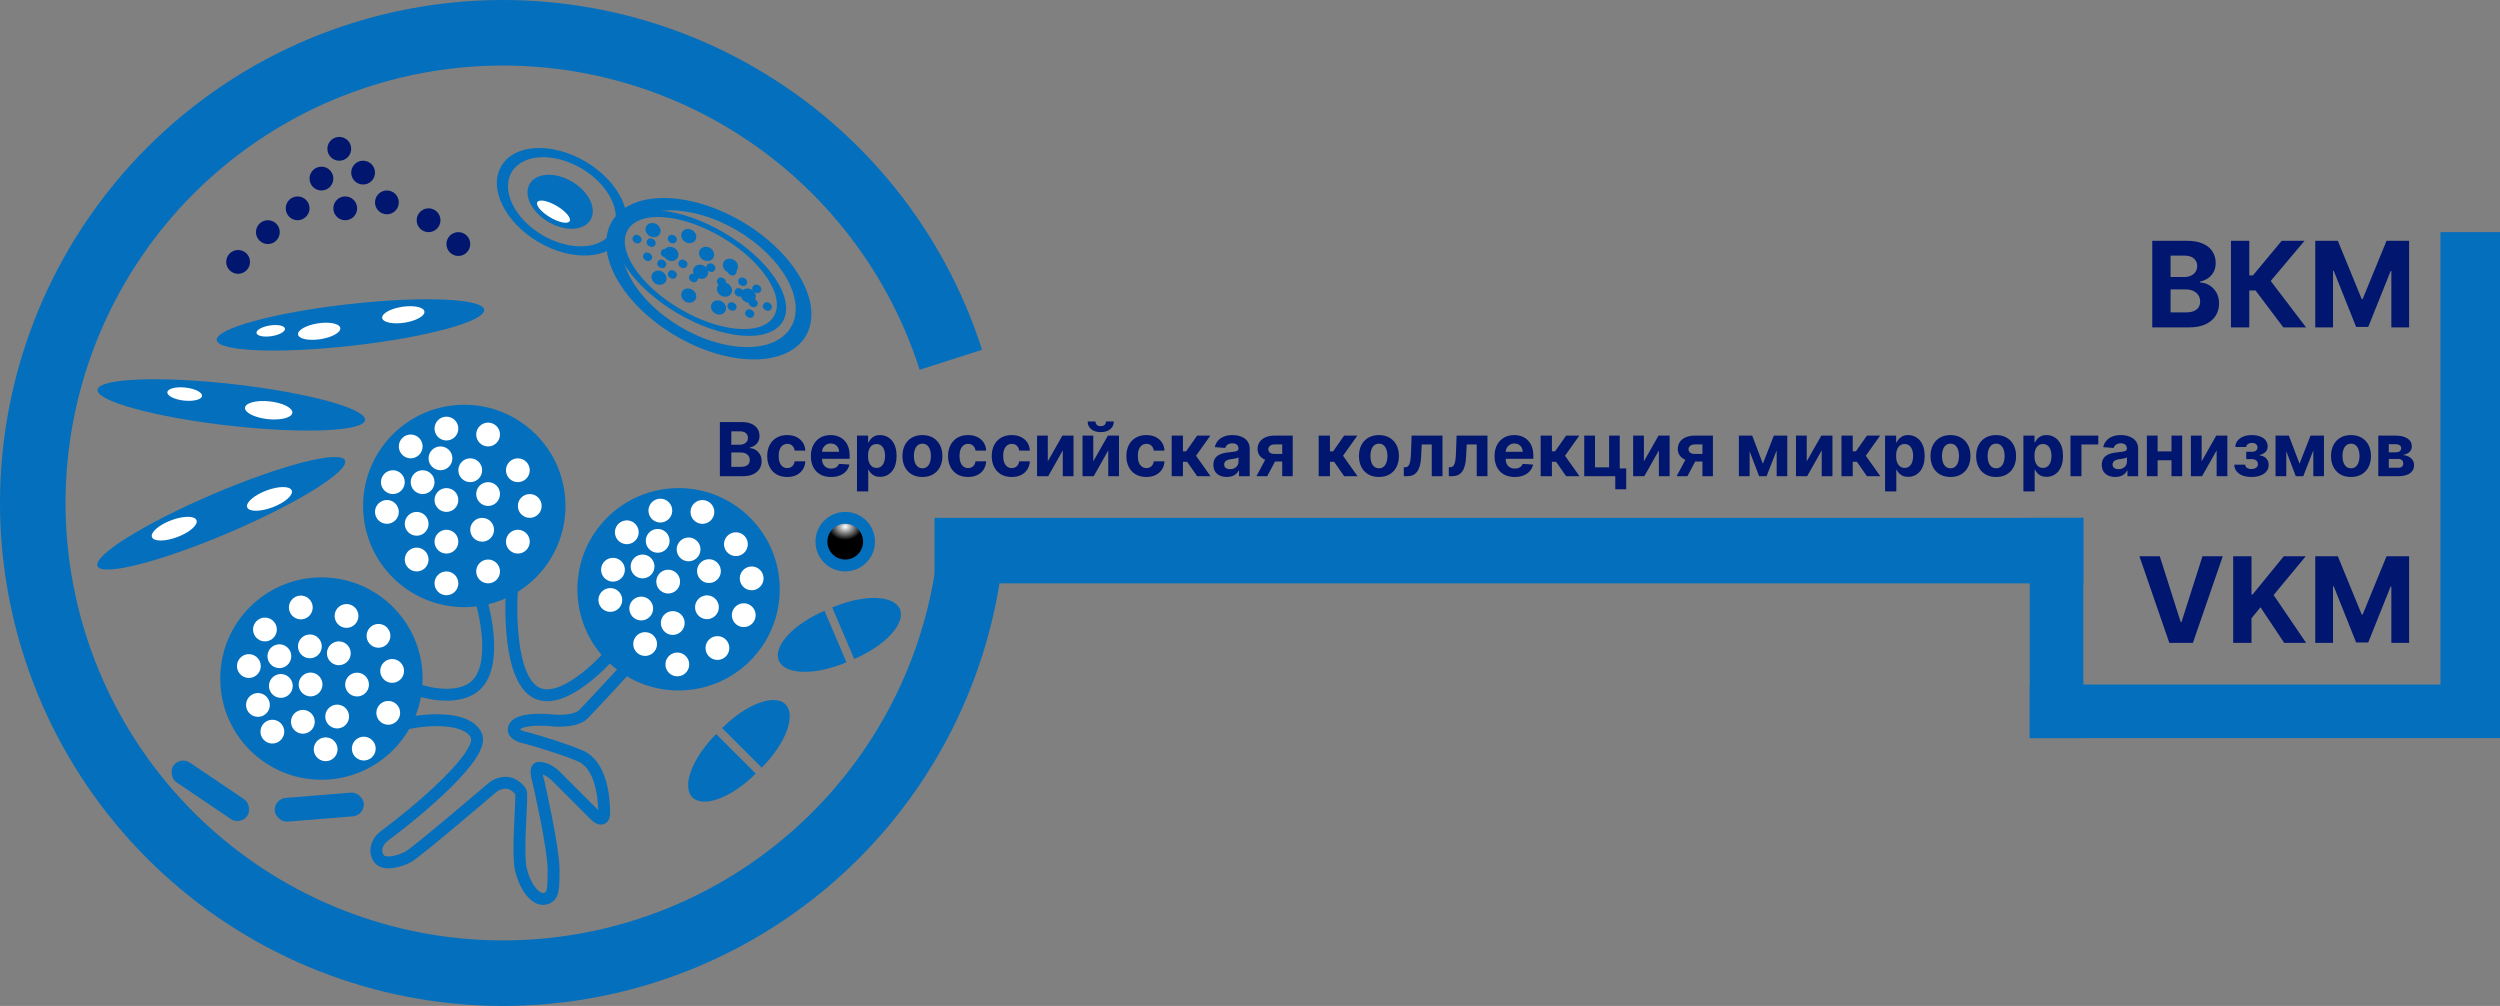 <svg width="420" height="169" viewBox="0 0 420 169" fill="none" xmlns="http://www.w3.org/2000/svg">
<rect x="0" y="0" width="420" height="169" fill="#808080" stroke="none"/>
<path d="M68.5 121.5C71.667 120.833 78.4 120.3 80 123.5C81.6 126.7 70.333 136.167 64.5 140.5C63.833 141 62.7 142.4 63.5 144C64.3 145.6 67.167 144.667 68.5 144C69.833 143.333 82.5 132.5 82.5 132.5C82.833 132.167 83.8 131.5 85 131.5C86.2 131.5 87.167 132.5 87.5 133C87.833 133.5 86.833 143 87.5 146C88.167 149 90 151.321 91.5 151C93 150.679 93 149.5 93 146C93 142.5 90.5 131.5 90.5 131.5C90.5 131.5 89.7 129 90.5 129C91.5 129 92.5 129.5 93.5 130.5L100 137C100 137 101.5 138.5 101.5 136.5C101.5 134 101 128.5 97.5 127C94.7 125.8 90.333 124.5 88.5 124C87.5 123.833 85.7 123.2 86.5 122C87.3 120.8 90.833 120.833 92.5 121C93.833 121.167 96.8 121.2 98 120C99.2 118.8 103.167 114.5 105 112.5" stroke="#046FBC" stroke-width="2"/>
<path d="M81 101.5C81 101.5 84.086 112.179 79.5 115.5C76.179 117.905 70.5 116 70.5 116" stroke="#046FBC" stroke-width="2"/>
<path d="M168.731 91.239C167.057 112.161 157.656 131.712 142.359 146.084C127.062 160.455 106.964 168.62 85.978 168.987C64.992 169.354 44.621 161.898 28.831 148.07C13.04 134.242 2.961 115.033 0.556 94.182C-1.848 73.331 3.593 52.331 15.821 35.272C28.049 18.212 46.188 6.314 66.707 1.895C87.225 -2.525 108.654 0.85 126.821 11.362C144.988 21.874 158.593 38.772 164.985 58.763L154.499 62.117C148.939 44.73 137.107 30.034 121.307 20.891C105.507 11.749 86.87 8.814 69.025 12.658C51.18 16.501 35.404 26.849 24.769 41.686C14.134 56.522 9.402 74.786 11.494 92.92C13.585 111.054 22.351 127.761 36.084 139.787C49.817 151.814 67.534 158.298 85.786 157.979C104.037 157.66 121.517 150.559 134.821 138.06C148.125 125.561 156.3 108.557 157.756 90.361L168.731 91.239Z" fill="#046FBC"/>
<rect x="157" y="87" width="193" height="11" fill="#046FBC"/>
<path d="M120.938 80V70.909H124.578C125.247 70.909 125.805 71.008 126.251 71.207C126.698 71.405 127.034 71.68 127.259 72.032C127.484 72.381 127.596 72.784 127.596 73.24C127.596 73.595 127.525 73.907 127.383 74.176C127.241 74.442 127.046 74.662 126.797 74.833C126.552 75.002 126.271 75.122 125.954 75.193V75.281C126.3 75.296 126.624 75.394 126.926 75.574C127.231 75.755 127.478 76.008 127.667 76.334C127.857 76.656 127.952 77.041 127.952 77.488C127.952 77.97 127.832 78.4 127.592 78.779C127.355 79.155 127.005 79.453 126.54 79.671C126.075 79.891 125.503 80 124.822 80H120.938ZM122.86 78.429H124.427C124.963 78.429 125.353 78.326 125.599 78.122C125.845 77.915 125.967 77.64 125.967 77.297C125.967 77.045 125.907 76.823 125.785 76.631C125.664 76.439 125.491 76.288 125.266 76.178C125.044 76.069 124.779 76.014 124.471 76.014H122.86V78.429ZM122.86 74.713H124.285C124.548 74.713 124.782 74.667 124.986 74.576C125.194 74.481 125.356 74.348 125.475 74.176C125.596 74.004 125.657 73.799 125.657 73.559C125.657 73.231 125.54 72.966 125.306 72.765C125.075 72.563 124.747 72.463 124.321 72.463H122.86V74.713ZM132.247 80.133C131.549 80.133 130.948 79.985 130.445 79.689C129.945 79.39 129.56 78.976 129.291 78.446C129.025 77.917 128.892 77.307 128.892 76.618C128.892 75.919 129.026 75.307 129.295 74.78C129.568 74.25 129.954 73.837 130.454 73.541C130.954 73.243 131.549 73.093 132.238 73.093C132.833 73.093 133.354 73.201 133.801 73.417C134.248 73.633 134.601 73.936 134.862 74.327C135.122 74.718 135.266 75.176 135.292 75.703H133.508C133.458 75.363 133.325 75.089 133.108 74.882C132.895 74.672 132.616 74.567 132.27 74.567C131.977 74.567 131.721 74.647 131.502 74.806C131.286 74.963 131.117 75.193 130.996 75.495C130.874 75.796 130.814 76.162 130.814 76.591C130.814 77.026 130.873 77.396 130.991 77.701C131.112 78.005 131.283 78.238 131.502 78.397C131.721 78.557 131.977 78.637 132.27 78.637C132.486 78.637 132.679 78.593 132.851 78.504C133.026 78.415 133.169 78.287 133.282 78.118C133.397 77.946 133.472 77.741 133.508 77.501H135.292C135.263 78.022 135.121 78.48 134.866 78.877C134.615 79.27 134.267 79.578 133.823 79.8C133.379 80.022 132.854 80.133 132.247 80.133ZM139.61 80.133C138.909 80.133 138.305 79.991 137.799 79.707C137.296 79.42 136.909 79.015 136.636 78.491C136.364 77.964 136.228 77.341 136.228 76.622C136.228 75.921 136.364 75.305 136.636 74.775C136.909 74.246 137.292 73.833 137.786 73.537C138.283 73.241 138.866 73.093 139.535 73.093C139.985 73.093 140.403 73.165 140.791 73.311C141.182 73.453 141.522 73.667 141.812 73.954C142.105 74.241 142.333 74.602 142.496 75.037C142.658 75.469 142.74 75.975 142.74 76.555V77.075H136.983V75.903H140.96C140.96 75.631 140.901 75.389 140.782 75.179C140.664 74.969 140.5 74.805 140.29 74.687C140.082 74.565 139.841 74.505 139.566 74.505C139.279 74.505 139.024 74.571 138.803 74.704C138.584 74.835 138.412 75.011 138.288 75.233C138.163 75.452 138.1 75.696 138.097 75.965V77.079C138.097 77.416 138.159 77.708 138.283 77.954C138.41 78.199 138.589 78.389 138.82 78.522C139.051 78.655 139.325 78.722 139.641 78.722C139.852 78.722 140.044 78.692 140.219 78.633C140.393 78.574 140.543 78.485 140.667 78.367C140.791 78.248 140.886 78.103 140.951 77.931L142.7 78.047C142.611 78.467 142.429 78.834 142.154 79.148C141.882 79.459 141.529 79.701 141.097 79.876C140.668 80.047 140.173 80.133 139.61 80.133ZM143.974 82.557V73.182H145.838V74.327H145.923C146.005 74.144 146.125 73.957 146.282 73.768C146.442 73.575 146.649 73.416 146.904 73.288C147.161 73.158 147.481 73.093 147.862 73.093C148.36 73.093 148.818 73.223 149.238 73.484C149.659 73.741 149.995 74.13 150.246 74.651C150.498 75.169 150.623 75.819 150.623 76.6C150.623 77.36 150.501 78.002 150.255 78.526C150.012 79.047 149.681 79.442 149.261 79.712C148.843 79.978 148.376 80.111 147.858 80.111C147.491 80.111 147.179 80.05 146.921 79.929C146.667 79.808 146.458 79.655 146.295 79.472C146.133 79.285 146.008 79.097 145.923 78.908H145.865V82.557H143.974ZM145.825 76.591C145.825 76.996 145.881 77.35 145.994 77.652C146.106 77.954 146.269 78.189 146.482 78.358C146.695 78.523 146.954 78.606 147.259 78.606C147.566 78.606 147.827 78.522 148.04 78.353C148.253 78.181 148.414 77.945 148.524 77.643C148.636 77.338 148.692 76.987 148.692 76.591C148.692 76.197 148.638 75.851 148.528 75.552C148.419 75.253 148.257 75.019 148.044 74.851C147.831 74.682 147.569 74.598 147.259 74.598C146.951 74.598 146.69 74.679 146.477 74.842C146.267 75.005 146.106 75.236 145.994 75.534C145.881 75.833 145.825 76.186 145.825 76.591ZM154.965 80.133C154.275 80.133 153.679 79.987 153.176 79.694C152.676 79.398 152.289 78.986 152.017 78.46C151.745 77.93 151.609 77.316 151.609 76.618C151.609 75.913 151.745 75.298 152.017 74.771C152.289 74.241 152.676 73.83 153.176 73.537C153.679 73.241 154.275 73.093 154.965 73.093C155.654 73.093 156.249 73.241 156.749 73.537C157.252 73.83 157.64 74.241 157.912 74.771C158.184 75.298 158.32 75.913 158.32 76.618C158.32 77.316 158.184 77.93 157.912 78.46C157.64 78.986 157.252 79.398 156.749 79.694C156.249 79.987 155.654 80.133 154.965 80.133ZM154.973 78.668C155.287 78.668 155.549 78.579 155.759 78.402C155.969 78.222 156.128 77.976 156.234 77.665C156.344 77.354 156.398 77.001 156.398 76.604C156.398 76.208 156.344 75.854 156.234 75.543C156.128 75.233 155.969 74.987 155.759 74.806C155.549 74.626 155.287 74.536 154.973 74.536C154.657 74.536 154.391 74.626 154.174 74.806C153.961 74.987 153.8 75.233 153.691 75.543C153.584 75.854 153.531 76.208 153.531 76.604C153.531 77.001 153.584 77.354 153.691 77.665C153.8 77.976 153.961 78.222 154.174 78.402C154.391 78.579 154.657 78.668 154.973 78.668ZM162.631 80.133C161.932 80.133 161.332 79.985 160.828 79.689C160.328 79.39 159.944 78.976 159.674 78.446C159.408 77.917 159.275 77.307 159.275 76.618C159.275 75.919 159.409 75.307 159.679 74.78C159.951 74.25 160.337 73.837 160.837 73.541C161.337 73.243 161.932 73.093 162.622 73.093C163.217 73.093 163.737 73.201 164.184 73.417C164.631 73.633 164.985 73.936 165.245 74.327C165.506 74.718 165.649 75.176 165.676 75.703H163.891C163.841 75.363 163.708 75.089 163.492 74.882C163.279 74.672 162.999 74.567 162.653 74.567C162.36 74.567 162.104 74.647 161.885 74.806C161.669 74.963 161.5 75.193 161.379 75.495C161.258 75.796 161.197 76.162 161.197 76.591C161.197 77.026 161.256 77.396 161.374 77.701C161.496 78.005 161.666 78.238 161.885 78.397C162.104 78.557 162.36 78.637 162.653 78.637C162.869 78.637 163.063 78.593 163.234 78.504C163.409 78.415 163.552 78.287 163.665 78.118C163.78 77.946 163.856 77.741 163.891 77.501H165.676C165.646 78.022 165.504 78.48 165.25 78.877C164.998 79.27 164.65 79.578 164.206 79.8C163.763 80.022 163.237 80.133 162.631 80.133ZM169.967 80.133C169.269 80.133 168.668 79.985 168.165 79.689C167.665 79.39 167.28 78.976 167.011 78.446C166.744 77.917 166.611 77.307 166.611 76.618C166.611 75.919 166.746 75.307 167.015 74.78C167.287 74.25 167.674 73.837 168.174 73.541C168.674 73.243 169.269 73.093 169.958 73.093C170.553 73.093 171.074 73.201 171.521 73.417C171.968 73.633 172.321 73.936 172.582 74.327C172.842 74.718 172.986 75.176 173.012 75.703H171.228C171.177 75.363 171.044 75.089 170.828 74.882C170.615 74.672 170.335 74.567 169.989 74.567C169.696 74.567 169.44 74.647 169.221 74.806C169.005 74.963 168.837 75.193 168.715 75.495C168.594 75.796 168.533 76.162 168.533 76.591C168.533 77.026 168.592 77.396 168.711 77.701C168.832 78.005 169.002 78.238 169.221 78.397C169.44 78.557 169.696 78.637 169.989 78.637C170.205 78.637 170.399 78.593 170.571 78.504C170.745 78.415 170.889 78.287 171.001 78.118C171.117 77.946 171.192 77.741 171.228 77.501H173.012C172.983 78.022 172.841 78.48 172.586 78.877C172.334 79.27 171.987 79.578 171.543 79.8C171.099 80.022 170.574 80.133 169.967 80.133ZM176.03 77.505L178.484 73.182H180.349V80H178.546V75.663L176.101 80H174.223V73.182H176.03V77.505ZM183.671 77.505L186.126 73.182H187.99V80H186.188V75.663L183.742 80H181.864V73.182H183.671V77.505ZM185.802 70.803H187.12C187.117 71.341 186.917 71.775 186.521 72.103C186.127 72.432 185.595 72.596 184.923 72.596C184.248 72.596 183.714 72.432 183.32 72.103C182.927 71.775 182.73 71.341 182.73 70.803H184.04C184.037 71.007 184.102 71.19 184.235 71.353C184.371 71.516 184.6 71.597 184.923 71.597C185.237 71.597 185.461 71.517 185.598 71.357C185.734 71.198 185.802 71.013 185.802 70.803ZM192.587 80.133C191.888 80.133 191.288 79.985 190.784 79.689C190.284 79.39 189.9 78.976 189.63 78.446C189.364 77.917 189.231 77.307 189.231 76.618C189.231 75.919 189.366 75.307 189.635 74.78C189.907 74.25 190.293 73.837 190.793 73.541C191.293 73.243 191.888 73.093 192.578 73.093C193.173 73.093 193.693 73.201 194.14 73.417C194.587 73.633 194.941 73.936 195.201 74.327C195.462 74.718 195.605 75.176 195.632 75.703H193.847C193.797 75.363 193.664 75.089 193.448 74.882C193.235 74.672 192.955 74.567 192.609 74.567C192.316 74.567 192.06 74.647 191.841 74.806C191.625 74.963 191.456 75.193 191.335 75.495C191.214 75.796 191.153 76.162 191.153 76.591C191.153 77.026 191.212 77.396 191.33 77.701C191.452 78.005 191.622 78.238 191.841 78.397C192.06 78.557 192.316 78.637 192.609 78.637C192.825 78.637 193.019 78.593 193.19 78.504C193.365 78.415 193.509 78.287 193.621 78.118C193.736 77.946 193.812 77.741 193.847 77.501H195.632C195.602 78.022 195.46 78.48 195.206 78.877C194.954 79.27 194.606 79.578 194.163 79.8C193.719 80.022 193.193 80.133 192.587 80.133ZM196.843 80V73.182H198.733V75.827H199.266L201.122 73.182H203.341L200.931 76.564L203.368 80H201.122L199.439 77.581H198.733V80H196.843ZM206.111 80.129C205.676 80.129 205.288 80.053 204.948 79.902C204.608 79.749 204.338 79.522 204.14 79.223C203.945 78.921 203.847 78.546 203.847 78.096C203.847 77.717 203.917 77.399 204.056 77.141C204.195 76.884 204.384 76.677 204.624 76.52C204.864 76.363 205.136 76.245 205.441 76.165C205.748 76.085 206.071 76.029 206.408 75.996C206.805 75.955 207.125 75.916 207.367 75.881C207.61 75.842 207.786 75.786 207.895 75.712C208.005 75.638 208.06 75.528 208.06 75.383V75.357C208.06 75.076 207.971 74.858 207.793 74.704C207.619 74.55 207.37 74.474 207.048 74.474C206.707 74.474 206.436 74.549 206.235 74.7C206.034 74.848 205.901 75.034 205.836 75.259L204.087 75.117C204.176 74.703 204.35 74.345 204.611 74.043C204.871 73.738 205.207 73.504 205.618 73.342C206.033 73.176 206.512 73.093 207.056 73.093C207.435 73.093 207.798 73.137 208.144 73.226C208.493 73.315 208.802 73.453 209.072 73.639C209.344 73.826 209.559 74.065 209.715 74.358C209.872 74.648 209.951 74.996 209.951 75.401V80H208.157V79.055H208.104C207.995 79.268 207.848 79.456 207.665 79.618C207.481 79.778 207.261 79.904 207.003 79.996C206.746 80.084 206.448 80.129 206.111 80.129ZM206.653 78.824C206.931 78.824 207.176 78.769 207.389 78.659C207.602 78.547 207.77 78.396 207.891 78.207C208.012 78.017 208.073 77.803 208.073 77.563V76.84C208.014 76.878 207.932 76.913 207.829 76.946C207.728 76.976 207.614 77.004 207.487 77.03C207.36 77.054 207.233 77.076 207.105 77.097C206.978 77.115 206.863 77.131 206.759 77.146C206.537 77.178 206.343 77.23 206.178 77.301C206.012 77.372 205.883 77.468 205.791 77.59C205.7 77.708 205.654 77.856 205.654 78.034C205.654 78.291 205.747 78.488 205.933 78.624C206.123 78.757 206.363 78.824 206.653 78.824ZM215.413 80V74.664H214.134C213.788 74.664 213.525 74.744 213.344 74.904C213.164 75.064 213.075 75.253 213.078 75.472C213.075 75.694 213.161 75.882 213.335 76.036C213.513 76.187 213.773 76.262 214.117 76.262H216.043V77.541H214.117C213.534 77.541 213.029 77.452 212.603 77.275C212.177 77.097 211.848 76.85 211.617 76.533C211.387 76.214 211.273 75.842 211.276 75.419C211.273 74.975 211.387 74.586 211.617 74.252C211.848 73.914 212.178 73.652 212.607 73.466C213.039 73.276 213.548 73.182 214.134 73.182H217.175V80H215.413ZM211.08 80L212.976 76.449H214.782L212.891 80H211.08ZM221.537 80V73.182H223.428V75.827H223.961L225.816 73.182H228.036L225.626 76.564L228.063 80H225.816L224.134 77.581H223.428V80H221.537ZM231.661 80.133C230.972 80.133 230.376 79.987 229.873 79.694C229.372 79.398 228.986 78.986 228.714 78.46C228.442 77.93 228.306 77.316 228.306 76.618C228.306 75.913 228.442 75.298 228.714 74.771C228.986 74.241 229.372 73.83 229.873 73.537C230.376 73.241 230.972 73.093 231.661 73.093C232.351 73.093 232.946 73.241 233.446 73.537C233.949 73.83 234.337 74.241 234.609 74.771C234.881 75.298 235.017 75.913 235.017 76.618C235.017 77.316 234.881 77.93 234.609 78.46C234.337 78.986 233.949 79.398 233.446 79.694C232.946 79.987 232.351 80.133 231.661 80.133ZM231.67 78.668C231.984 78.668 232.246 78.579 232.456 78.402C232.666 78.222 232.824 77.976 232.931 77.665C233.04 77.354 233.095 77.001 233.095 76.604C233.095 76.208 233.04 75.854 232.931 75.543C232.824 75.233 232.666 74.987 232.456 74.806C232.246 74.626 231.984 74.536 231.67 74.536C231.354 74.536 231.087 74.626 230.871 74.806C230.658 74.987 230.497 75.233 230.387 75.543C230.281 75.854 230.228 76.208 230.228 76.604C230.228 77.001 230.281 77.354 230.387 77.665C230.497 77.976 230.658 78.222 230.871 78.402C231.087 78.579 231.354 78.668 231.67 78.668ZM235.847 80L235.838 78.5H236.065C236.225 78.5 236.362 78.461 236.478 78.384C236.596 78.304 236.694 78.176 236.771 77.998C236.848 77.82 236.908 77.585 236.953 77.292C236.997 76.996 237.027 76.632 237.041 76.2L237.152 73.182H242.337V80H240.535V74.669H238.852L238.746 76.751C238.719 77.322 238.65 77.813 238.537 78.224C238.428 78.636 238.275 78.973 238.08 79.237C237.885 79.497 237.65 79.689 237.374 79.814C237.099 79.938 236.779 80 236.415 80H235.847ZM243.403 80L243.395 78.5H243.621C243.781 78.5 243.918 78.461 244.034 78.384C244.152 78.304 244.25 78.176 244.327 77.998C244.404 77.82 244.464 77.585 244.509 77.292C244.553 76.996 244.583 76.632 244.598 76.2L244.708 73.182H249.893V80H248.091V74.669H246.409L246.302 76.751C246.275 77.322 246.206 77.813 246.093 78.224C245.984 78.636 245.832 78.973 245.636 79.237C245.441 79.497 245.206 79.689 244.93 79.814C244.655 79.938 244.336 80 243.972 80H243.403ZM254.466 80.133C253.765 80.133 253.161 79.991 252.655 79.707C252.152 79.42 251.765 79.015 251.492 78.491C251.22 77.964 251.084 77.341 251.084 76.622C251.084 75.921 251.22 75.305 251.492 74.775C251.765 74.246 252.148 73.833 252.642 73.537C253.139 73.241 253.722 73.093 254.391 73.093C254.841 73.093 255.259 73.165 255.647 73.311C256.038 73.453 256.378 73.667 256.668 73.954C256.961 74.241 257.189 74.602 257.352 75.037C257.514 75.469 257.596 75.975 257.596 76.555V77.075H251.839V75.903H255.816C255.816 75.631 255.757 75.389 255.638 75.179C255.52 74.969 255.356 74.805 255.146 74.687C254.938 74.565 254.697 74.505 254.422 74.505C254.135 74.505 253.88 74.571 253.658 74.704C253.439 74.835 253.268 75.011 253.144 75.233C253.019 75.452 252.956 75.696 252.953 75.965V77.079C252.953 77.416 253.015 77.708 253.139 77.954C253.266 78.199 253.445 78.389 253.676 78.522C253.907 78.655 254.181 78.722 254.497 78.722C254.708 78.722 254.9 78.692 255.074 78.633C255.249 78.574 255.399 78.485 255.523 78.367C255.647 78.248 255.742 78.103 255.807 77.931L257.556 78.047C257.467 78.467 257.285 78.834 257.01 79.148C256.738 79.459 256.385 79.701 255.953 79.876C255.524 80.047 255.029 80.133 254.466 80.133ZM258.83 80V73.182H260.721V75.827H261.253L263.109 73.182H265.328L262.918 76.564L265.355 80H263.109L261.427 77.581H260.721V80H258.83ZM272.116 73.182V78.695H273.203V82.193H271.365V80H266.154V73.182H267.961V78.513H270.331V73.182H272.116ZM276.176 77.505L278.631 73.182H280.495V80H278.693V75.663L276.247 80H274.369V73.182H276.176V77.505ZM286.006 80V74.664H284.728C284.381 74.664 284.118 74.744 283.937 74.904C283.757 75.064 283.668 75.253 283.671 75.472C283.668 75.694 283.754 75.882 283.929 76.036C284.106 76.187 284.367 76.262 284.71 76.262H286.636V77.541H284.71C284.127 77.541 283.622 77.452 283.196 77.275C282.77 77.097 282.442 76.85 282.211 76.533C281.98 76.214 281.866 75.842 281.869 75.419C281.866 74.975 281.98 74.586 282.211 74.252C282.442 73.914 282.771 73.652 283.201 73.466C283.633 73.276 284.142 73.182 284.728 73.182H287.768V80H286.006ZM281.674 80L283.569 76.449H285.376L283.485 80H281.674ZM296.161 77.909L298.008 73.182H299.446L296.787 80H295.531L292.934 73.182H294.368L296.161 77.909ZM293.937 73.182V80H292.131V73.182H293.937ZM298.478 80V73.182H300.263V80H298.478ZM303.532 77.505L305.987 73.182H307.851V80H306.049V75.663L303.603 80H301.725V73.182H303.532V77.505ZM309.367 80V73.182H311.258V75.827H311.791L313.646 73.182H315.866L313.455 76.564L315.892 80H313.646L311.964 77.581H311.258V80H309.367ZM316.691 82.557V73.182H318.555V74.327H318.64C318.723 74.144 318.843 73.957 318.999 73.768C319.159 73.575 319.366 73.416 319.621 73.288C319.878 73.158 320.198 73.093 320.58 73.093C321.077 73.093 321.535 73.223 321.956 73.484C322.376 73.741 322.712 74.13 322.963 74.651C323.215 75.169 323.341 75.819 323.341 76.6C323.341 77.36 323.218 78.002 322.972 78.526C322.73 79.047 322.398 79.442 321.978 79.712C321.561 79.978 321.093 80.111 320.575 80.111C320.208 80.111 319.896 80.05 319.639 79.929C319.384 79.808 319.175 79.655 319.013 79.472C318.85 79.285 318.726 79.097 318.64 78.908H318.582V82.557H316.691ZM318.542 76.591C318.542 76.996 318.598 77.35 318.711 77.652C318.823 77.954 318.986 78.189 319.199 78.358C319.412 78.523 319.671 78.606 319.976 78.606C320.284 78.606 320.544 78.522 320.757 78.353C320.97 78.181 321.132 77.945 321.241 77.643C321.353 77.338 321.41 76.987 321.41 76.591C321.41 76.197 321.355 75.851 321.245 75.552C321.136 75.253 320.975 75.019 320.762 74.851C320.549 74.682 320.287 74.598 319.976 74.598C319.668 74.598 319.408 74.679 319.195 74.842C318.985 75.005 318.823 75.236 318.711 75.534C318.598 75.833 318.542 76.186 318.542 76.591ZM327.682 80.133C326.992 80.133 326.396 79.987 325.893 79.694C325.393 79.398 325.007 78.986 324.734 78.46C324.462 77.93 324.326 77.316 324.326 76.618C324.326 75.913 324.462 75.298 324.734 74.771C325.007 74.241 325.393 73.83 325.893 73.537C326.396 73.241 326.992 73.093 327.682 73.093C328.371 73.093 328.966 73.241 329.466 73.537C329.969 73.83 330.357 74.241 330.629 74.771C330.902 75.298 331.038 75.913 331.038 76.618C331.038 77.316 330.902 77.93 330.629 78.46C330.357 78.986 329.969 79.398 329.466 79.694C328.966 79.987 328.371 80.133 327.682 80.133ZM327.691 78.668C328.004 78.668 328.266 78.579 328.476 78.402C328.687 78.222 328.845 77.976 328.951 77.665C329.061 77.354 329.116 77.001 329.116 76.604C329.116 76.208 329.061 75.854 328.951 75.543C328.845 75.233 328.687 74.987 328.476 74.806C328.266 74.626 328.004 74.536 327.691 74.536C327.374 74.536 327.108 74.626 326.892 74.806C326.679 74.987 326.517 75.233 326.408 75.543C326.301 75.854 326.248 76.208 326.248 76.604C326.248 77.001 326.301 77.354 326.408 77.665C326.517 77.976 326.679 78.222 326.892 78.402C327.108 78.579 327.374 78.668 327.691 78.668ZM335.348 80.133C334.658 80.133 334.062 79.987 333.559 79.694C333.059 79.398 332.673 78.986 332.4 78.46C332.128 77.93 331.992 77.316 331.992 76.618C331.992 75.913 332.128 75.298 332.4 74.771C332.673 74.241 333.059 73.83 333.559 73.537C334.062 73.241 334.658 73.093 335.348 73.093C336.037 73.093 336.632 73.241 337.132 73.537C337.635 73.83 338.023 74.241 338.295 74.771C338.568 75.298 338.704 75.913 338.704 76.618C338.704 77.316 338.568 77.93 338.295 78.46C338.023 78.986 337.635 79.398 337.132 79.694C336.632 79.987 336.037 80.133 335.348 80.133ZM335.357 78.668C335.67 78.668 335.932 78.579 336.142 78.402C336.353 78.222 336.511 77.976 336.617 77.665C336.727 77.354 336.782 77.001 336.782 76.604C336.782 76.208 336.727 75.854 336.617 75.543C336.511 75.233 336.353 74.987 336.142 74.806C335.932 74.626 335.67 74.536 335.357 74.536C335.04 74.536 334.774 74.626 334.558 74.806C334.345 74.987 334.183 75.233 334.074 75.543C333.967 75.854 333.914 76.208 333.914 76.604C333.914 77.001 333.967 77.354 334.074 77.665C334.183 77.976 334.345 78.222 334.558 78.402C334.774 78.579 335.04 78.668 335.357 78.668ZM339.933 82.557V73.182H341.798V74.327H341.882C341.965 74.144 342.085 73.957 342.242 73.768C342.401 73.575 342.609 73.416 342.863 73.288C343.12 73.158 343.44 73.093 343.822 73.093C344.319 73.093 344.778 73.223 345.198 73.484C345.618 73.741 345.954 74.13 346.206 74.651C346.457 75.169 346.583 75.819 346.583 76.6C346.583 77.36 346.46 78.002 346.214 78.526C345.972 79.047 345.64 79.442 345.22 79.712C344.803 79.978 344.335 80.111 343.817 80.111C343.45 80.111 343.138 80.05 342.881 79.929C342.626 79.808 342.418 79.655 342.255 79.472C342.092 79.285 341.968 79.097 341.882 78.908H341.824V82.557H339.933ZM341.784 76.591C341.784 76.996 341.841 77.35 341.953 77.652C342.065 77.954 342.228 78.189 342.441 78.358C342.654 78.523 342.913 78.606 343.218 78.606C343.526 78.606 343.786 78.522 343.999 78.353C344.212 78.181 344.374 77.945 344.483 77.643C344.596 77.338 344.652 76.987 344.652 76.591C344.652 76.197 344.597 75.851 344.488 75.552C344.378 75.253 344.217 75.019 344.004 74.851C343.791 74.682 343.529 74.598 343.218 74.598C342.91 74.598 342.65 74.679 342.437 74.842C342.227 75.005 342.065 75.236 341.953 75.534C341.841 75.833 341.784 76.186 341.784 76.591ZM352.513 73.182V74.669H349.681V80H347.843V73.182H352.513ZM355.366 80.129C354.931 80.129 354.544 80.053 354.203 79.902C353.863 79.749 353.594 79.522 353.395 79.223C353.2 78.921 353.102 78.546 353.102 78.096C353.102 77.717 353.172 77.399 353.311 77.141C353.45 76.884 353.64 76.677 353.879 76.52C354.119 76.363 354.391 76.245 354.696 76.165C355.004 76.085 355.326 76.029 355.664 75.996C356.06 75.955 356.38 75.916 356.623 75.881C356.865 75.842 357.041 75.786 357.151 75.712C357.26 75.638 357.315 75.528 357.315 75.383V75.357C357.315 75.076 357.226 74.858 357.049 74.704C356.874 74.55 356.626 74.474 356.303 74.474C355.963 74.474 355.692 74.549 355.491 74.7C355.289 74.848 355.156 75.034 355.091 75.259L353.342 75.117C353.431 74.703 353.606 74.345 353.866 74.043C354.126 73.738 354.462 73.504 354.874 73.342C355.288 73.176 355.767 73.093 356.312 73.093C356.691 73.093 357.053 73.137 357.399 73.226C357.749 73.315 358.058 73.453 358.327 73.639C358.599 73.826 358.814 74.065 358.971 74.358C359.128 74.648 359.206 74.996 359.206 75.401V80H357.413V79.055H357.359C357.25 79.268 357.103 79.456 356.92 79.618C356.736 79.778 356.516 79.904 356.259 79.996C356.001 80.084 355.704 80.129 355.366 80.129ZM355.908 78.824C356.186 78.824 356.432 78.769 356.645 78.659C356.858 78.547 357.025 78.396 357.146 78.207C357.268 78.017 357.328 77.803 357.328 77.563V76.84C357.269 76.878 357.188 76.913 357.084 76.946C356.984 76.976 356.87 77.004 356.742 77.03C356.615 77.054 356.488 77.076 356.361 77.097C356.233 77.115 356.118 77.131 356.014 77.146C355.792 77.178 355.599 77.23 355.433 77.301C355.267 77.372 355.138 77.468 355.047 77.59C354.955 77.708 354.909 77.856 354.909 78.034C354.909 78.291 355.002 78.488 355.189 78.624C355.378 78.757 355.618 78.824 355.908 78.824ZM365.418 75.836V77.323H361.858V75.836H365.418ZM362.48 73.182V80H360.673V73.182H362.48ZM366.603 73.182V80H364.81V73.182H366.603ZM369.877 77.505L372.332 73.182H374.196V80H372.394V75.663L369.948 80H368.071V73.182H369.877V77.505ZM375.361 78.069H377.195C377.204 78.294 377.304 78.472 377.497 78.602C377.689 78.732 377.938 78.797 378.242 78.797C378.55 78.797 378.809 78.726 379.019 78.584C379.229 78.439 379.334 78.232 379.334 77.963C379.334 77.797 379.293 77.653 379.21 77.532C379.127 77.408 379.012 77.31 378.864 77.239C378.716 77.168 378.544 77.132 378.349 77.132H377.368V75.894H378.349C378.642 75.894 378.867 75.826 379.024 75.69C379.183 75.554 379.263 75.383 379.263 75.179C379.263 74.948 379.18 74.764 379.015 74.624C378.852 74.482 378.631 74.411 378.353 74.411C378.072 74.411 377.838 74.475 377.652 74.602C377.468 74.727 377.374 74.889 377.368 75.091H375.543C375.549 74.682 375.672 74.329 375.912 74.03C376.155 73.731 376.48 73.5 376.888 73.337C377.3 73.174 377.76 73.093 378.269 73.093C378.825 73.093 379.305 73.171 379.707 73.328C380.113 73.482 380.423 73.703 380.639 73.99C380.858 74.277 380.968 74.618 380.968 75.015C380.968 75.376 380.849 75.678 380.613 75.921C380.376 76.163 380.045 76.336 379.618 76.44V76.511C379.9 76.529 380.154 76.604 380.382 76.737C380.61 76.871 380.792 77.054 380.928 77.288C381.064 77.519 381.132 77.792 381.132 78.109C381.132 78.532 381.008 78.895 380.759 79.197C380.514 79.498 380.173 79.731 379.738 79.894C379.306 80.053 378.811 80.133 378.251 80.133C377.707 80.133 377.218 80.055 376.786 79.898C376.357 79.738 376.015 79.504 375.761 79.197C375.509 78.889 375.376 78.513 375.361 78.069ZM386.322 77.909L388.169 73.182H389.607L386.948 80H385.692L383.095 73.182H384.529L386.322 77.909ZM384.098 73.182V80H382.292V73.182H384.098ZM388.639 80V73.182H390.424V80H388.639ZM394.967 80.133C394.278 80.133 393.681 79.987 393.178 79.694C392.678 79.398 392.292 78.986 392.02 78.46C391.747 77.93 391.611 77.316 391.611 76.618C391.611 75.913 391.747 75.298 392.02 74.771C392.292 74.241 392.678 73.83 393.178 73.537C393.681 73.241 394.278 73.093 394.967 73.093C395.657 73.093 396.251 73.241 396.752 73.537C397.255 73.83 397.642 74.241 397.915 74.771C398.187 75.298 398.323 75.913 398.323 76.618C398.323 77.316 398.187 77.93 397.915 78.46C397.642 78.986 397.255 79.398 396.752 79.694C396.251 79.987 395.657 80.133 394.967 80.133ZM394.976 78.668C395.29 78.668 395.552 78.579 395.762 78.402C395.972 78.222 396.13 77.976 396.237 77.665C396.346 77.354 396.401 77.001 396.401 76.604C396.401 76.208 396.346 75.854 396.237 75.543C396.13 75.233 395.972 74.987 395.762 74.806C395.552 74.626 395.29 74.536 394.976 74.536C394.659 74.536 394.393 74.626 394.177 74.806C393.964 74.987 393.803 75.233 393.693 75.543C393.587 75.854 393.533 76.208 393.533 76.604C393.533 77.001 393.587 77.354 393.693 77.665C393.803 77.976 393.964 78.222 394.177 78.402C394.393 78.579 394.659 78.668 394.976 78.668ZM399.552 80V73.182H402.46C403.3 73.182 403.965 73.342 404.453 73.661C404.941 73.981 405.185 74.435 405.185 75.024C405.185 75.394 405.048 75.702 404.773 75.947C404.497 76.193 404.116 76.359 403.627 76.444C404.036 76.474 404.383 76.567 404.671 76.724C404.961 76.878 405.181 77.078 405.332 77.323C405.486 77.569 405.563 77.841 405.563 78.14C405.563 78.528 405.459 78.861 405.252 79.139C405.048 79.417 404.747 79.63 404.351 79.778C403.957 79.926 403.476 80 402.908 80H399.552ZM401.315 78.584H402.908C403.172 78.584 403.377 78.522 403.525 78.397C403.676 78.27 403.752 78.097 403.752 77.878C403.752 77.635 403.676 77.445 403.525 77.306C403.377 77.166 403.172 77.097 402.908 77.097H401.315V78.584ZM401.315 75.987H402.5C402.689 75.987 402.851 75.961 402.984 75.907C403.12 75.851 403.223 75.771 403.294 75.668C403.368 75.564 403.405 75.441 403.405 75.299C403.405 75.089 403.321 74.925 403.152 74.806C402.984 74.688 402.753 74.629 402.46 74.629H401.315V75.987Z" fill="#00166F"/>
<rect x="341" y="87" width="9" height="37" fill="#046FBC"/>
<rect x="341" y="115" width="79" height="9" fill="#046FBC"/>
<rect x="410" y="39" width="10" height="83" fill="#046FBC"/>
<path d="M361.581 55V40.455H367.404C368.475 40.455 369.367 40.613 370.082 40.93C370.797 41.248 371.334 41.688 371.694 42.251C372.054 42.81 372.234 43.454 372.234 44.183C372.234 44.751 372.12 45.251 371.893 45.682C371.666 46.108 371.353 46.458 370.956 46.733C370.563 47.003 370.113 47.195 369.606 47.308V47.45C370.16 47.474 370.679 47.63 371.162 47.919C371.649 48.208 372.045 48.613 372.348 49.133C372.651 49.65 372.802 50.265 372.802 50.98C372.802 51.752 372.61 52.441 372.227 53.047C371.848 53.648 371.287 54.124 370.544 54.474C369.8 54.825 368.884 55 367.795 55H361.581ZM364.656 52.486H367.163C368.02 52.486 368.645 52.322 369.038 51.996C369.431 51.664 369.627 51.224 369.627 50.675C369.627 50.272 369.53 49.917 369.336 49.609C369.142 49.302 368.865 49.06 368.505 48.885C368.15 48.71 367.726 48.622 367.234 48.622H364.656V52.486ZM364.656 46.541H366.936C367.357 46.541 367.731 46.468 368.058 46.321C368.389 46.169 368.65 45.956 368.839 45.682C369.033 45.407 369.13 45.078 369.13 44.695C369.13 44.169 368.943 43.745 368.569 43.423C368.2 43.101 367.674 42.94 366.993 42.94H364.656V46.541ZM383.603 55L378.93 48.8H377.879V55H374.803V40.455H377.879V46.264H378.496L383.326 40.455H387.154L381.479 47.202L387.417 55H383.603ZM388.963 40.455H392.756L396.762 50.227H396.932L400.938 40.455H404.73V55H401.748V45.533H401.627L397.863 54.929H395.831L392.067 45.497H391.946V55H388.963V40.455Z" fill="#00166F"/>
<path d="M362.841 93.454L366.357 104.506H366.492L370.015 93.454H373.424L368.409 108H364.446L359.425 93.454H362.841ZM375.174 108V93.454H378.25V99.868H378.441L383.676 93.454H387.362L381.964 99.967L387.426 108H383.747L379.762 102.02L378.25 103.866V108H375.174ZM388.963 93.454H392.756L396.762 103.227H396.932L400.938 93.454H404.73V108H401.748V98.533H401.627L397.863 107.929H395.831L392.067 98.497H391.946V108H388.963V93.454Z" fill="#00166F"/>
<path d="M86 99C86 99 85 112.5 89.5 116C93.994 119.495 102 110.5 102 110.5" stroke="#046FBC" stroke-width="2"/>
<circle cx="78" cy="85" r="17" fill="#046FBC"/>
<circle cx="114" cy="99" r="17" fill="#046FBC"/>
<circle cx="54" cy="114" r="17" fill="#046FBC"/>
<path d="M121.317 122.317C123.257 120.376 125.468 118.865 127.464 118.117C129.459 117.368 131.076 117.443 131.958 118.325C132.839 119.206 132.914 120.823 132.166 122.818C131.417 124.814 129.906 127.025 127.966 128.966L124.641 125.641L121.317 122.317Z" fill="#046FBC"/>
<path d="M126.966 129.966C125.025 131.906 122.814 133.417 120.818 134.166C118.823 134.914 117.206 134.839 116.325 133.958C115.443 133.076 115.368 131.46 116.117 129.464C116.865 127.468 118.376 125.257 120.317 123.317L123.641 126.641L126.966 129.966Z" fill="#046FBC"/>
<path d="M139.819 102.058C142.343 100.982 144.959 100.405 147.09 100.455C149.22 100.505 150.692 101.178 151.181 102.325C151.67 103.472 151.137 105 149.697 106.572C148.258 108.144 146.032 109.632 143.507 110.708L141.663 106.383L139.819 102.058Z" fill="#046FBC"/>
<path d="M142.206 111.263C139.682 112.339 137.067 112.916 134.936 112.866C132.805 112.816 131.333 112.143 130.844 110.996C130.355 109.849 130.889 108.321 132.328 106.749C133.767 105.177 135.994 103.689 138.518 102.613L140.362 106.938L142.206 111.263Z" fill="#046FBC"/>
<circle cx="142" cy="91" r="4" fill="url(#paint0_radial_2_562)" stroke="#046FBC" stroke-width="2"/>
<ellipse cx="37.169" cy="86.231" rx="22.613" ry="3.5" transform="rotate(-23.144 37.169 86.231)" fill="#046FBC"/>
<ellipse cx="38.864" cy="68.025" rx="22.613" ry="3.5" transform="rotate(6.468 38.864 68.025)" fill="#046FBC"/>
<ellipse cx="58.88" cy="54.587" rx="22.613" ry="3.5" transform="rotate(-6.461 58.88 54.587)" fill="#046FBC"/>
<circle cx="40" cy="44" r="2" fill="#00166F"/>
<circle cx="45" cy="39" r="2" fill="#00166F"/>
<circle cx="50" cy="35" r="2" fill="#00166F"/>
<circle cx="54" cy="30" r="2" fill="#00166F"/>
<circle cx="58" cy="35" r="2" fill="#00166F"/>
<circle cx="57" cy="25" r="2" fill="#00166F"/>
<circle cx="61" cy="29" r="2" fill="#00166F"/>
<circle cx="65" cy="34" r="2" fill="#00166F"/>
<circle cx="72" cy="37" r="2" fill="#00166F"/>
<circle cx="77" cy="41" r="2" fill="#00166F"/>
<rect x="46" y="134.207" width="15" height="4" rx="2" transform="rotate(-4.614 46 134.207)" fill="#046FBC"/>
<rect x="30.239" y="127" width="15" height="4" rx="2" transform="rotate(34.033 30.239 127)" fill="#046FBC"/>
<path d="M104.573 39.911C102.372 43.633 96.034 43.958 90.415 40.636C84.796 37.314 82.026 31.604 84.226 27.882C86.427 24.16 92.765 23.836 98.384 27.157C104.002 30.479 106.773 36.189 104.573 39.911ZM85.965 28.91C84.141 31.996 86.438 36.73 91.096 39.484C95.754 42.238 101.009 41.969 102.833 38.883C104.658 35.797 102.361 31.064 97.703 28.31C93.045 25.556 87.79 25.825 85.965 28.91Z" fill="#046FBC"/>
<ellipse cx="94.108" cy="33.897" rx="5.933" ry="3.93" transform="rotate(30.592 94.108 33.897)" fill="#046FBC"/>
<ellipse cx="110.712" cy="46.657" rx="1.307" ry="1.153" transform="rotate(30.592 110.712 46.657)" fill="#046FBC"/>
<ellipse cx="109.712" cy="38.657" rx="1.307" ry="1.153" transform="rotate(30.592 109.712 38.657)" fill="#046FBC"/>
<ellipse cx="115.712" cy="39.657" rx="1.307" ry="1.153" transform="rotate(30.592 115.712 39.657)" fill="#046FBC"/>
<ellipse cx="112.712" cy="42.657" rx="1.307" ry="1.153" transform="rotate(30.592 112.712 42.657)" fill="#046FBC"/>
<ellipse cx="118.712" cy="42.657" rx="1.307" ry="1.153" transform="rotate(30.592 118.712 42.657)" fill="#046FBC"/>
<ellipse cx="117.712" cy="45.657" rx="1.307" ry="1.153" transform="rotate(30.592 117.712 45.657)" fill="#046FBC"/>
<ellipse cx="115.712" cy="49.657" rx="1.307" ry="1.153" transform="rotate(30.592 115.712 49.657)" fill="#046FBC"/>
<ellipse cx="121.712" cy="48.657" rx="1.307" ry="1.153" transform="rotate(30.592 121.712 48.657)" fill="#046FBC"/>
<ellipse cx="122.712" cy="44.657" rx="1.307" ry="1.153" transform="rotate(30.592 122.712 44.657)" fill="#046FBC"/>
<ellipse cx="125.712" cy="49.657" rx="1.307" ry="1.153" transform="rotate(30.592 125.712 49.657)" fill="#046FBC"/>
<ellipse cx="120.712" cy="51.657" rx="1.307" ry="1.153" transform="rotate(30.592 120.712 51.657)" fill="#046FBC"/>
<ellipse cx="116.514" cy="46.701" rx="0.776" ry="0.684" transform="rotate(-149.408 116.514 46.701)" fill="#046FBC"/>
<ellipse cx="112.952" cy="46.108" rx="0.776" ry="0.684" transform="rotate(-149.408 112.952 46.108)" fill="#046FBC"/>
<ellipse cx="114.733" cy="44.327" rx="0.776" ry="0.684" transform="rotate(-149.408 114.733 44.327)" fill="#046FBC"/>
<ellipse cx="111.171" cy="44.327" rx="0.776" ry="0.684" transform="rotate(-149.408 111.171 44.327)" fill="#046FBC"/>
<ellipse cx="111.765" cy="42.546" rx="0.776" ry="0.684" transform="rotate(-149.408 111.765 42.546)" fill="#046FBC"/>
<ellipse cx="112.952" cy="40.171" rx="0.776" ry="0.684" transform="rotate(-149.408 112.952 40.171)" fill="#046FBC"/>
<ellipse cx="109.391" cy="40.765" rx="0.776" ry="0.684" transform="rotate(-149.408 109.391 40.765)" fill="#046FBC"/>
<ellipse cx="108.797" cy="43.139" rx="0.776" ry="0.684" transform="rotate(-149.408 108.797 43.139)" fill="#046FBC"/>
<ellipse cx="107.016" cy="40.171" rx="0.776" ry="0.684" transform="rotate(-149.408 107.016 40.171)" fill="#046FBC"/>
<ellipse cx="109.984" cy="38.984" rx="0.776" ry="0.684" transform="rotate(-149.408 109.984 38.984)" fill="#046FBC"/>
<ellipse cx="119.421" cy="44.963" rx="0.776" ry="0.684" transform="rotate(30.592 119.421 44.963)" fill="#046FBC"/>
<ellipse cx="122.983" cy="45.557" rx="0.776" ry="0.684" transform="rotate(30.592 122.983 45.557)" fill="#046FBC"/>
<ellipse cx="121.202" cy="47.338" rx="0.776" ry="0.684" transform="rotate(30.592 121.202 47.338)" fill="#046FBC"/>
<ellipse cx="124.764" cy="47.338" rx="0.776" ry="0.684" transform="rotate(30.592 124.764 47.338)" fill="#046FBC"/>
<ellipse cx="124.17" cy="49.119" rx="0.776" ry="0.684" transform="rotate(30.592 124.17 49.119)" fill="#046FBC"/>
<ellipse cx="122.983" cy="51.493" rx="0.776" ry="0.684" transform="rotate(30.592 122.983 51.493)" fill="#046FBC"/>
<ellipse cx="126.544" cy="50.9" rx="0.776" ry="0.684" transform="rotate(30.592 126.544 50.9)" fill="#046FBC"/>
<ellipse cx="127.138" cy="48.525" rx="0.776" ry="0.684" transform="rotate(30.592 127.138 48.525)" fill="#046FBC"/>
<ellipse cx="128.919" cy="51.493" rx="0.776" ry="0.684" transform="rotate(30.592 128.919 51.493)" fill="#046FBC"/>
<ellipse cx="125.951" cy="52.681" rx="0.776" ry="0.684" transform="rotate(30.592 125.951 52.681)" fill="#046FBC"/>
<ellipse cx="92.985" cy="35.557" rx="3.152" ry="1.107" transform="rotate(30.592 92.985 35.557)" fill="white"/>
<path d="M135.364 56.45C132.245 61.725 122.428 61.691 113.437 56.376C104.446 51.06 99.686 42.475 102.804 37.2C105.923 31.925 115.739 31.958 124.731 37.274C133.722 42.59 138.482 51.175 135.364 56.45ZM105.295 38.673C102.653 43.14 106.686 50.412 114.301 54.914C121.917 59.417 130.232 59.445 132.873 54.977C135.514 50.51 131.482 43.238 123.867 38.735C116.251 34.233 107.936 34.205 105.295 38.673Z" fill="#046FBC"/>
<path d="M131.506 54.006C129.307 57.725 121.364 57.096 113.763 52.602C106.162 48.109 101.782 41.451 103.981 37.733C106.179 34.014 114.123 34.643 121.724 39.137C129.325 43.63 133.704 50.288 131.506 54.006ZM105.474 38.616C103.514 41.931 107.418 47.866 114.195 51.872C120.971 55.878 128.053 56.438 130.013 53.123C131.973 49.808 128.068 43.873 121.292 39.867C114.516 35.861 107.434 35.301 105.474 38.616Z" fill="#046FBC"/>
<circle cx="82" cy="73" r="2" fill="white"/>
<circle cx="87" cy="79" r="2" fill="white"/>
<circle cx="89" cy="85" r="2" fill="white"/>
<circle cx="87" cy="91" r="2" fill="white"/>
<circle cx="82" cy="96" r="2" fill="white"/>
<circle cx="75" cy="98" r="2" fill="white"/>
<circle cx="70" cy="94" r="2" fill="white"/>
<circle cx="75" cy="91" r="2" fill="white"/>
<circle cx="81" cy="89" r="2" fill="white"/>
<circle cx="82" cy="83" r="2" fill="white"/>
<circle cx="75" cy="84" r="2" fill="white"/>
<circle cx="70" cy="88" r="2" fill="white"/>
<circle cx="65" cy="86" r="2" fill="white"/>
<circle cx="66" cy="81" r="2" fill="white"/>
<circle cx="71" cy="81" r="2" fill="white"/>
<circle cx="74" cy="77" r="2" fill="white"/>
<circle cx="69" cy="75" r="2" fill="white"/>
<circle cx="75" cy="72" r="2" fill="white"/>
<circle cx="79" cy="79" r="2" fill="white"/>
<circle cx="50.537" cy="102.056" r="2" transform="rotate(-39.687 50.537 102.056)" fill="white"/>
<circle cx="58.216" cy="103.48" r="2" transform="rotate(-39.687 58.216 103.48)" fill="white"/>
<circle cx="63.587" cy="106.82" r="2" transform="rotate(-39.687 63.587 106.82)" fill="white"/>
<circle cx="65.879" cy="112.715" r="2" transform="rotate(-39.687 65.879 112.715)" fill="white"/>
<circle cx="65.225" cy="119.756" r="2" transform="rotate(-39.687 65.225 119.756)" fill="white"/>
<circle cx="61.115" cy="125.765" r="2" transform="rotate(-39.687 61.115 125.765)" fill="white"/>
<circle cx="54.713" cy="125.88" r="2" transform="rotate(-39.687 54.713 125.88)" fill="white"/>
<circle cx="56.645" cy="120.378" r="2" transform="rotate(-39.687 56.645 120.378)" fill="white"/>
<circle cx="59.985" cy="115.007" r="2" transform="rotate(-39.687 59.985 115.007)" fill="white"/>
<circle cx="56.923" cy="109.752" r="2" transform="rotate(-39.687 56.923 109.752)" fill="white"/>
<circle cx="52.175" cy="114.991" r="2" transform="rotate(-39.687 52.175 114.991)" fill="white"/>
<circle cx="50.882" cy="121.262" r="2" transform="rotate(-39.687 50.882 121.262)" fill="white"/>
<circle cx="45.757" cy="122.916" r="2" transform="rotate(-39.687 45.757 122.916)" fill="white"/>
<circle cx="43.333" cy="118.43" r="2" transform="rotate(-39.687 43.333 118.43)" fill="white"/>
<circle cx="47.181" cy="115.237" r="2" transform="rotate(-39.687 47.181 115.237)" fill="white"/>
<circle cx="46.935" cy="110.243" r="2" transform="rotate(-39.687 46.935 110.243)" fill="white"/>
<circle cx="41.81" cy="111.897" r="2" transform="rotate(-39.687 41.81 111.897)" fill="white"/>
<circle cx="44.512" cy="105.757" r="2" transform="rotate(-39.687 44.512 105.757)" fill="white"/>
<circle cx="52.06" cy="108.589" r="2" transform="rotate(-39.687 52.06 108.589)" fill="white"/>
<circle cx="118.006" cy="86.007" r="2" transform="rotate(-6.299 118.006 86.007)" fill="white"/>
<circle cx="123.634" cy="91.423" r="2" transform="rotate(-6.299 123.634 91.423)" fill="white"/>
<circle cx="126.28" cy="97.167" r="2" transform="rotate(-6.299 126.28 97.167)" fill="white"/>
<circle cx="124.951" cy="103.35" r="2" transform="rotate(-6.299 124.951 103.35)" fill="white"/>
<circle cx="120.529" cy="108.869" r="2" transform="rotate(-6.299 120.529 108.869)" fill="white"/>
<circle cx="113.791" cy="111.625" r="2" transform="rotate(-6.299 113.791 111.625)" fill="white"/>
<circle cx="108.382" cy="108.197" r="2" transform="rotate(-6.299 108.382 108.197)" fill="white"/>
<circle cx="113.023" cy="104.667" r="2" transform="rotate(-6.299 113.023 104.667)" fill="white"/>
<circle cx="118.767" cy="102.021" r="2" transform="rotate(-6.299 118.767 102.021)" fill="white"/>
<circle cx="119.103" cy="95.947" r="2" transform="rotate(-6.299 119.103 95.947)" fill="white"/>
<circle cx="112.255" cy="97.709" r="2" transform="rotate(-6.299 112.255 97.709)" fill="white"/>
<circle cx="107.724" cy="102.233" r="2" transform="rotate(-6.299 107.724 102.233)" fill="white"/>
<circle cx="102.535" cy="100.794" r="2" transform="rotate(-6.299 102.535 100.794)" fill="white"/>
<circle cx="102.98" cy="95.715" r="2" transform="rotate(-6.299 102.98 95.715)" fill="white"/>
<circle cx="107.95" cy="95.166" r="2" transform="rotate(-6.299 107.95 95.166)" fill="white"/>
<circle cx="110.493" cy="90.861" r="2" transform="rotate(-6.299 110.493 90.861)" fill="white"/>
<circle cx="105.304" cy="89.422" r="2" transform="rotate(-6.299 105.304 89.422)" fill="white"/>
<circle cx="110.939" cy="85.781" r="2" transform="rotate(-6.299 110.939 85.781)" fill="white"/>
<circle cx="115.682" cy="92.3" r="2" transform="rotate(-6.299 115.682 92.3)" fill="white"/>
<ellipse cx="29.272" cy="88.817" rx="4" ry="1.5" transform="rotate(-20.701 29.272 88.817)" fill="white"/>
<ellipse cx="45.272" cy="83.817" rx="4" ry="1.5" transform="rotate(-20.701 45.272 83.817)" fill="white"/>
<ellipse cx="31.031" cy="66.205" rx="2.93" ry="1.099" transform="rotate(6.17 31.031 66.205)" fill="white"/>
<ellipse cx="45.138" cy="68.921" rx="4" ry="1.5" transform="rotate(6.17 45.138 68.921)" fill="white"/>
<ellipse cx="45.486" cy="55.576" rx="2.42" ry="0.907" transform="rotate(-8.764 45.486 55.576)" fill="white"/>
<ellipse cx="53.621" cy="55.653" rx="3.591" ry="1.347" transform="rotate(-8.764 53.621 55.653)" fill="white"/>
<ellipse cx="67.755" cy="52.878" rx="3.591" ry="1.347" transform="rotate(-8.764 67.755 52.878)" fill="white"/>
<defs>
<radialGradient id="paint0_radial_2_562" cx="0" cy="0" r="1" gradientUnits="userSpaceOnUse" gradientTransform="translate(142 88.5) rotate(-90) scale(3 3.831)">
<stop stop-color="white"/>
<stop offset="0.736"/>
</radialGradient>
</defs>
</svg>
